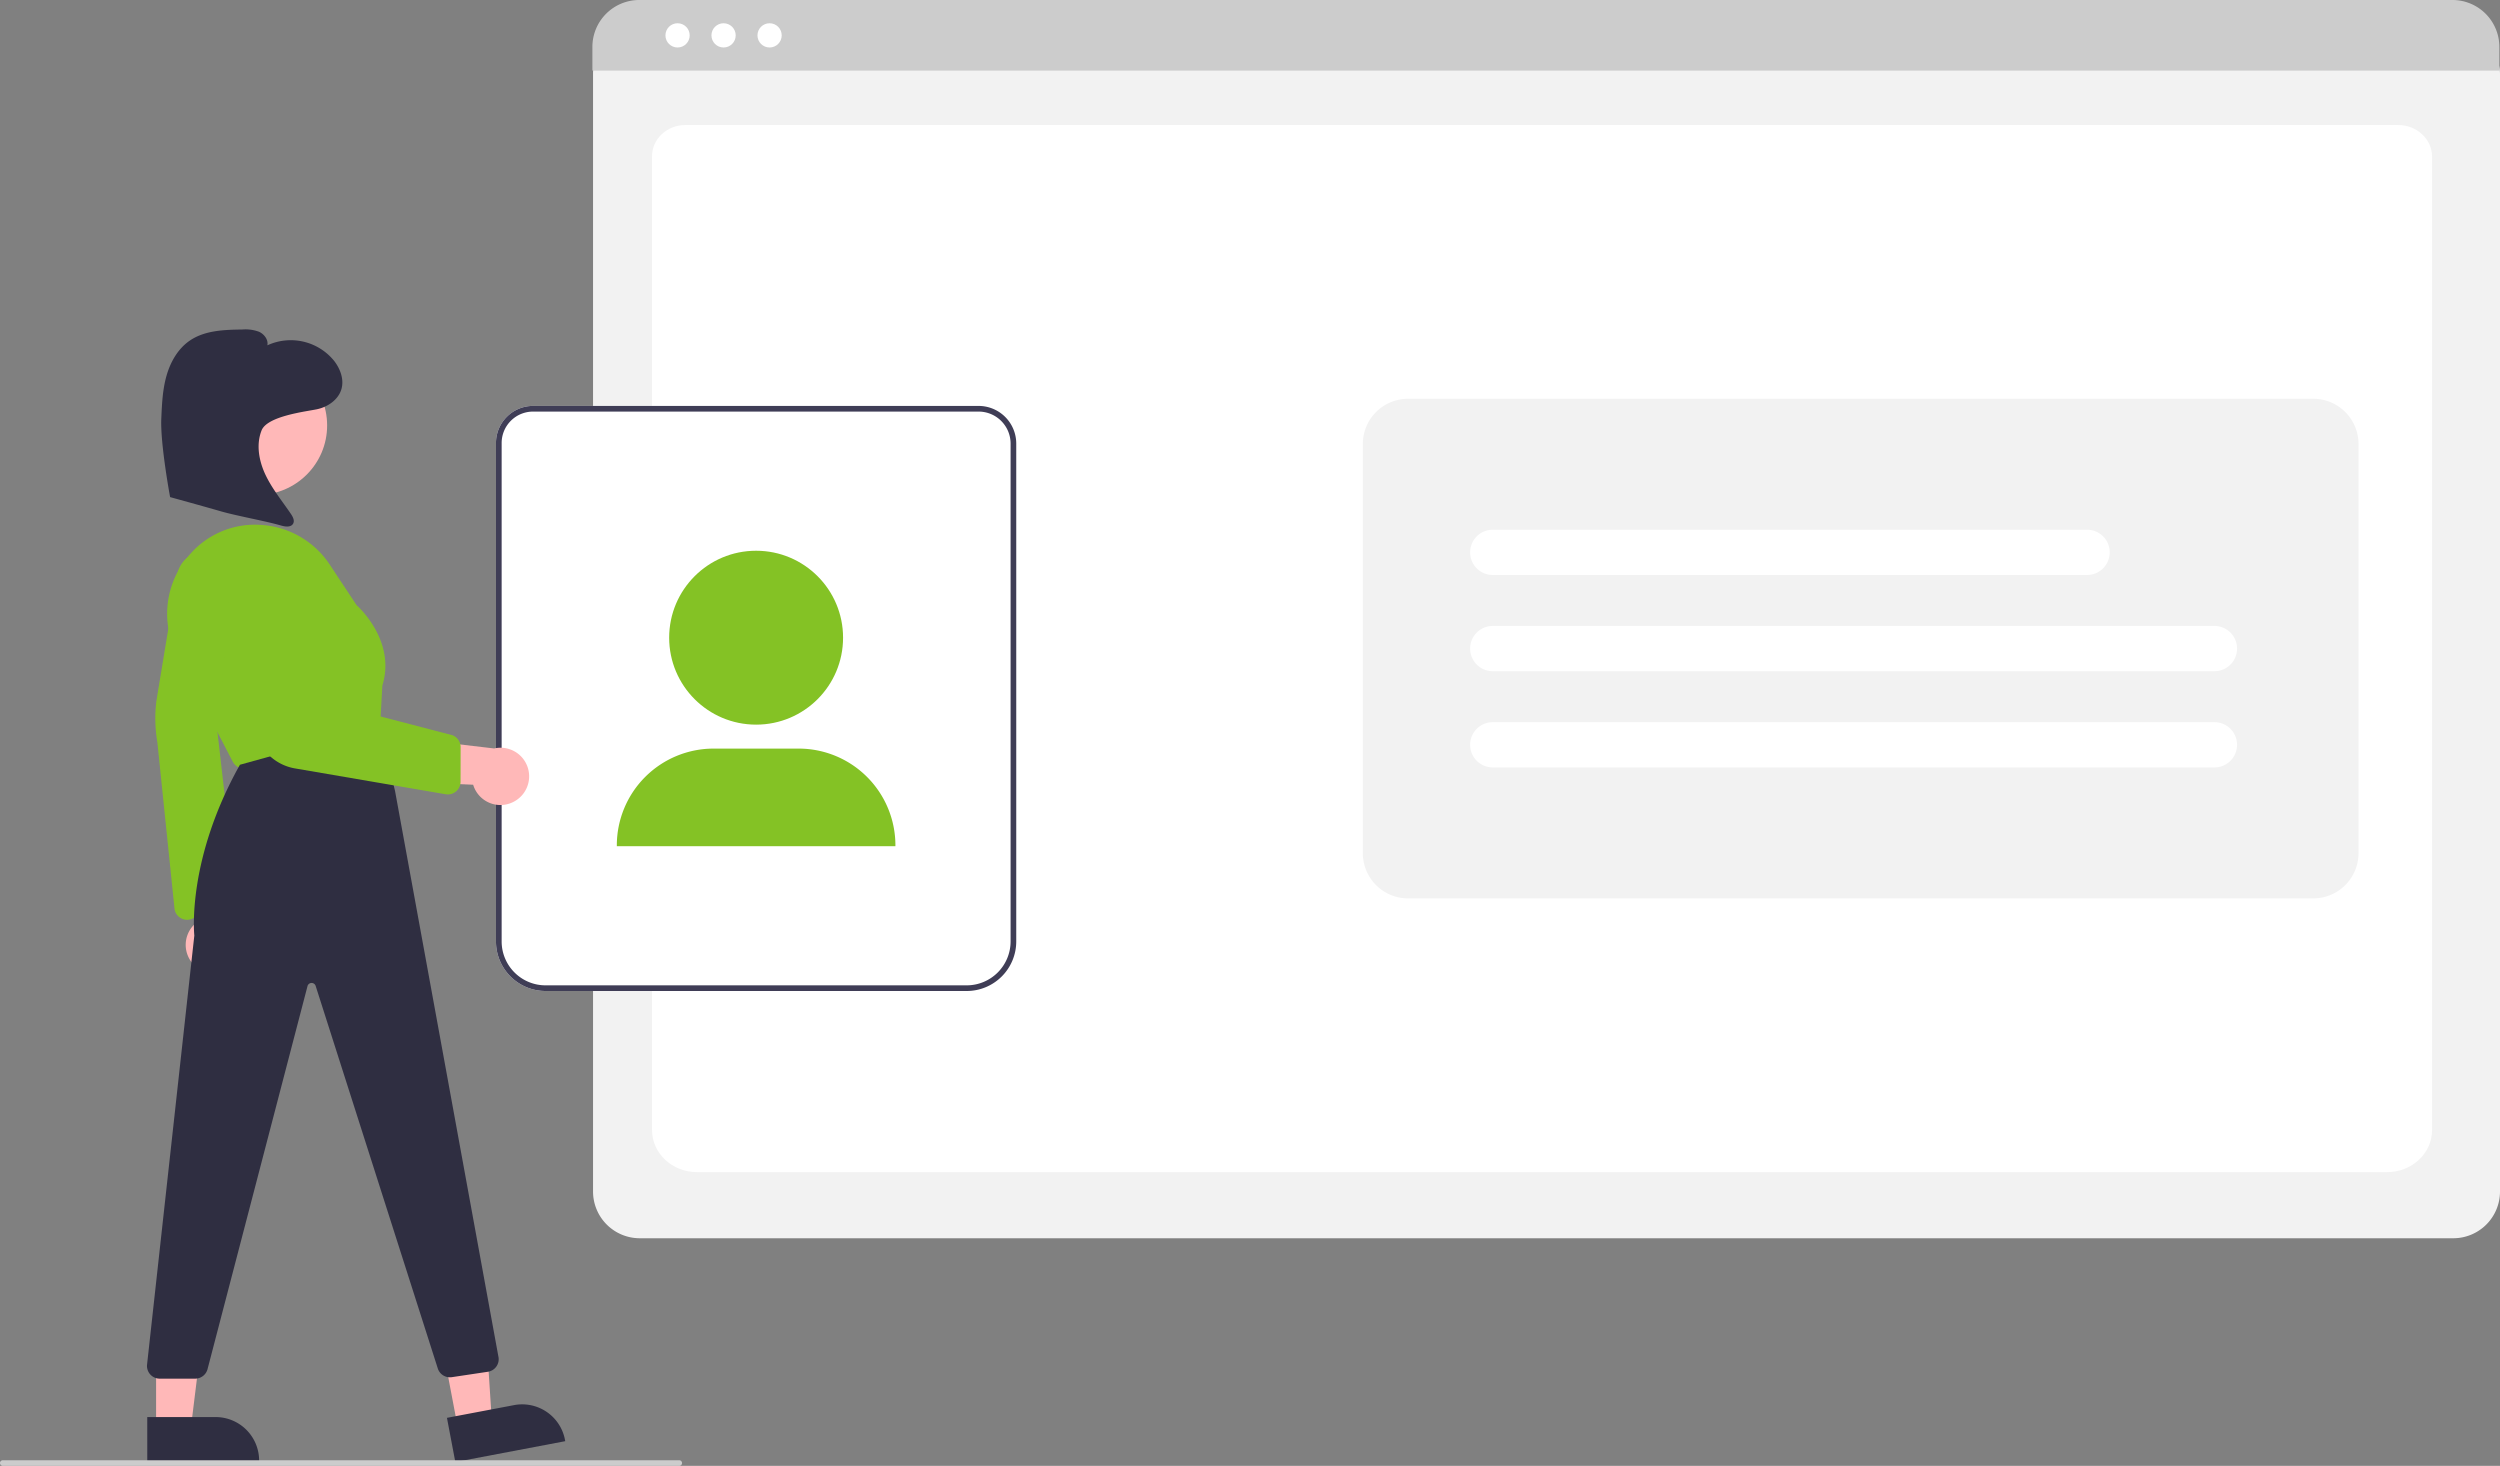 <svg xmlns="http://www.w3.org/2000/svg" id="b3d671e1-e4ff-42d2-8228-05a62a280de5" data-name="Layer 1" viewBox="0 0 883.397 517.987" class="injected-svg ClassicGrid__ImageFile-sc-td9pmq-4 fNAcXv grid_media" xmlns:xlink="http://www.w3.org/1999/xlink"><rect x="0" y="0" width="883.397" height="517.987" fill="#808080" stroke="none"/><path d="M1025.199,628.555H384.36a16.519,16.519,0,0,1-16.5-16.5V216.901A12.102,12.102,0,0,1,379.948,204.812H1029.401a12.311,12.311,0,0,1,12.297,12.297V612.055A16.519,16.519,0,0,1,1025.199,628.555Z" transform="translate(-158.301 -191.007)" fill="#f2f2f2"></path><path d="M1001.821,605.188H404.577c-8.755,0-15.878-6.67-15.878-14.868v-344.105c0-6.08,5.278-11.027,11.766-11.027h605.274c6.595,0,11.961,5.028,11.961,11.208V590.32C1017.699,598.518,1010.576,605.188,1001.821,605.188Z" transform="translate(-158.301 -191.007)" fill="#fff"></path><path d="M1041.469,215.957H367.629v-8.4a16.574,16.574,0,0,1,16.56-16.55h640.72a16.574,16.574,0,0,1,16.56,16.55Z" transform="translate(-158.301 -191.007)" fill="#ccc"></path><circle cx="239.423" cy="12.5" r="4.283" fill="#fff"></circle><circle cx="255.681" cy="12.5" r="4.283" fill="#fff"></circle><circle cx="271.94" cy="12.5" r="4.283" fill="#fff"></circle><path d="M499.902,541.187H351.063a17.52,17.52,0,0,1-17.5-17.5V347.533A13.103,13.103,0,0,1,346.651,334.445H504.105a13.312,13.312,0,0,1,13.297,13.297V523.687A17.52,17.52,0,0,1,499.902,541.187Z" transform="translate(-158.301 -191.007)" fill="#fff"></path><path d="M499.902,541.187H351.063a17.52,17.52,0,0,1-17.5-17.5V347.533A13.103,13.103,0,0,1,346.651,334.445H504.105a13.312,13.312,0,0,1,13.297,13.297V523.687A17.52,17.52,0,0,1,499.902,541.187ZM346.651,336.445a11.101,11.101,0,0,0-11.088,11.088V523.687a15.517,15.517,0,0,0,15.5,15.5h148.839a15.518,15.518,0,0,0,15.5-15.5V347.742A11.31,11.31,0,0,0,504.105,336.445Z" transform="translate(-158.301 -191.007)" fill="#3f3d56"></path><circle cx="267.181" cy="225.334" r="30.724" fill="#84c225"></circle><path d="M474.703,490.015H376.262v-.314a34.211,34.211,0,0,1,34.172-34.172h30.097A34.211,34.211,0,0,1,474.703,489.701Z" transform="translate(-158.301 -191.007)" fill="#84c225"></path><path d="M339.657,474.396a10.056,10.056,0,0,1-14.161-6.101l-35.701-1.559,10.89-15.042,32.233,3.786a10.11,10.11,0,0,1,6.74,18.915Z" transform="translate(-158.301 -191.007)" fill="#ffb8b8"></path><path d="M240.538,460.143l-19.633-37.811a31.318,31.318,0,0,1,2.564-33.039c.699-.934,1.442-1.842,2.206-2.699A30.398,30.398,0,0,1,250.753,376.504a31.402,31.402,0,0,1,24.112,14.081l9.428,14.252c.965.862,13.943,12.837,9.115,28.42l-.83,14.943a4.523,4.523,0,0,1-3.475,4.133l-43.553,10.119a4.494,4.494,0,0,1-5.012-2.309Z" transform="translate(-158.301 -191.007)" fill="#84c225"></path><path d="M226.769,531.9a10.056,10.056,0,0,1,1.568-15.339L219.108,482.038l17.617,5.872,6.064,31.883a10.11,10.11,0,0,1-16.019,12.107Z" transform="translate(-158.301 -191.007)" fill="#ffb8b8"></path><path d="M222.442,515.566a4.463,4.463,0,0,1-2.461-3.316l-6.077-58.96a50.336,50.336,0,0,1-.359-14.49l7.285-44.119a10.068,10.068,0,0,1,10.733-8.862h0a10.088,10.088,0,0,1,9.301,11.24L234.916,447.669l6.811,59.691a4.476,4.476,0,0,1-2.349,4.479l-12.885,3.68a4.45,4.45,0,0,1-4.052.047Z" transform="translate(-158.301 -191.007)" fill="#84c225"></path><polygon points="161.751 504.359 173.796 502.075 170.717 454.528 152.94 457.9 161.751 504.359" fill="#ffb8b8"></polygon><path d="M316.234,692.016l23.721-4.499.001-0a15.386,15.386,0,0,1,17.983,12.251l.093.491-38.838,7.366Z" transform="translate(-158.301 -191.007)" fill="#2f2e41"></path><polygon points="55.162 504.734 67.422 504.733 73.254 457.445 55.16 457.446 55.162 504.734" fill="#ffb8b8"></polygon><path d="M210.336,691.738l24.144-.001h.001A15.386,15.386,0,0,1,249.868,707.123v.5l-39.531.001Z" transform="translate(-158.301 -191.007)" fill="#2f2e41"></path><circle cx="91.033" cy="150.331" r="24.561" fill="#ffb8b8"></circle><path d="M211.445,676.735a4.523,4.523,0,0,1-1.195-3.404l16.718-151.751c-.144-1.421-2.414-27.188,16.009-60.156l.102-.182,49.368-13.69,5.459,23.026,36.583,200.211a4.486,4.486,0,0,1-3.805,4.943l-12.733,1.91a4.502,4.502,0,0,1-4.986-3.185L269.851,539.429a1.5,1.5,0,0,0-2.878-.014L231.605,674.924a4.523,4.523,0,0,1-4.322,3.244H214.737A4.515,4.515,0,0,1,211.445,676.735Z" transform="translate(-158.301 -191.007)" fill="#2f2e41"></path><path d="M315.783,471.663l-53.192-9.121A17.409,17.409,0,0,1,248.428,448.92l-11.107-52.459a14.31,14.31,0,0,1,13.413-17.262h0a14.384,14.384,0,0,1,14.796,12.604l5.574,46.758,46.925,12.192a4.499,4.499,0,0,1,3.034,4.265l-.02,12.219a4.496,4.496,0,0,1-5.261,4.424Z" transform="translate(-158.301 -191.007)" fill="#84c225"></path><path d="M270.227,335.636c3.91-.808,7.711-3.409,8.755-7.263.912-3.366-.437-6.995-2.55-9.77a19.737,19.737,0,0,0-23.646-5.577c.377-1.985-1.116-3.943-2.953-4.784a13.753,13.753,0,0,0-5.955-.8c-6.39.089-13.193.303-18.477,3.898-4.213,2.867-6.888,7.58-8.274,12.484s-1.612,10.049-1.83,15.141c-.382,8.923,3.114,27.703,3.114,27.703s12.363,3.399,17.779,4.974c5.82,1.692,15.64,3.384,21.461,5.077,1.49.433,3.485.676,4.233-.682.598-1.085-.094-2.406-.789-3.431-3.06-4.514-6.566-8.771-8.921-13.691s-3.456-10.765-1.435-15.83S266.317,336.444,270.227,335.636Z" transform="translate(-158.301 -191.007)" fill="#2f2e41"></path><path d="M655.866,508.462h319.839a16,16,0,0,0,16-16V347.914a16,16,0,0,0-16-16H655.866a16,16,0,0,0-16,16V492.462A16,16,0,0,0,655.866,508.462Z" transform="translate(-158.301 -191.007)" fill="#f2f2f2"></path><path d="M940.786,428.188h-255a8,8,0,1,1,0-16h255a8,8,0,0,1,0,16Z" transform="translate(-158.301 -191.007)" fill="#fff"></path><path d="M940.786,462.188h-255a8,8,0,1,1,0-16h255a8,8,0,0,1,0,16Z" transform="translate(-158.301 -191.007)" fill="#fff"></path><path d="M895.786,394.188h-210a8,8,0,1,1,0-16h210a8,8,0,0,1,0,16Z" transform="translate(-158.301 -191.007)" fill="#fff"></path><path d="M398.301,708.993h-239a1,1,0,0,1,0-2h239a1,1,0,1,1,0,2Z" transform="translate(-158.301 -191.007)" fill="#ccc"></path></svg>